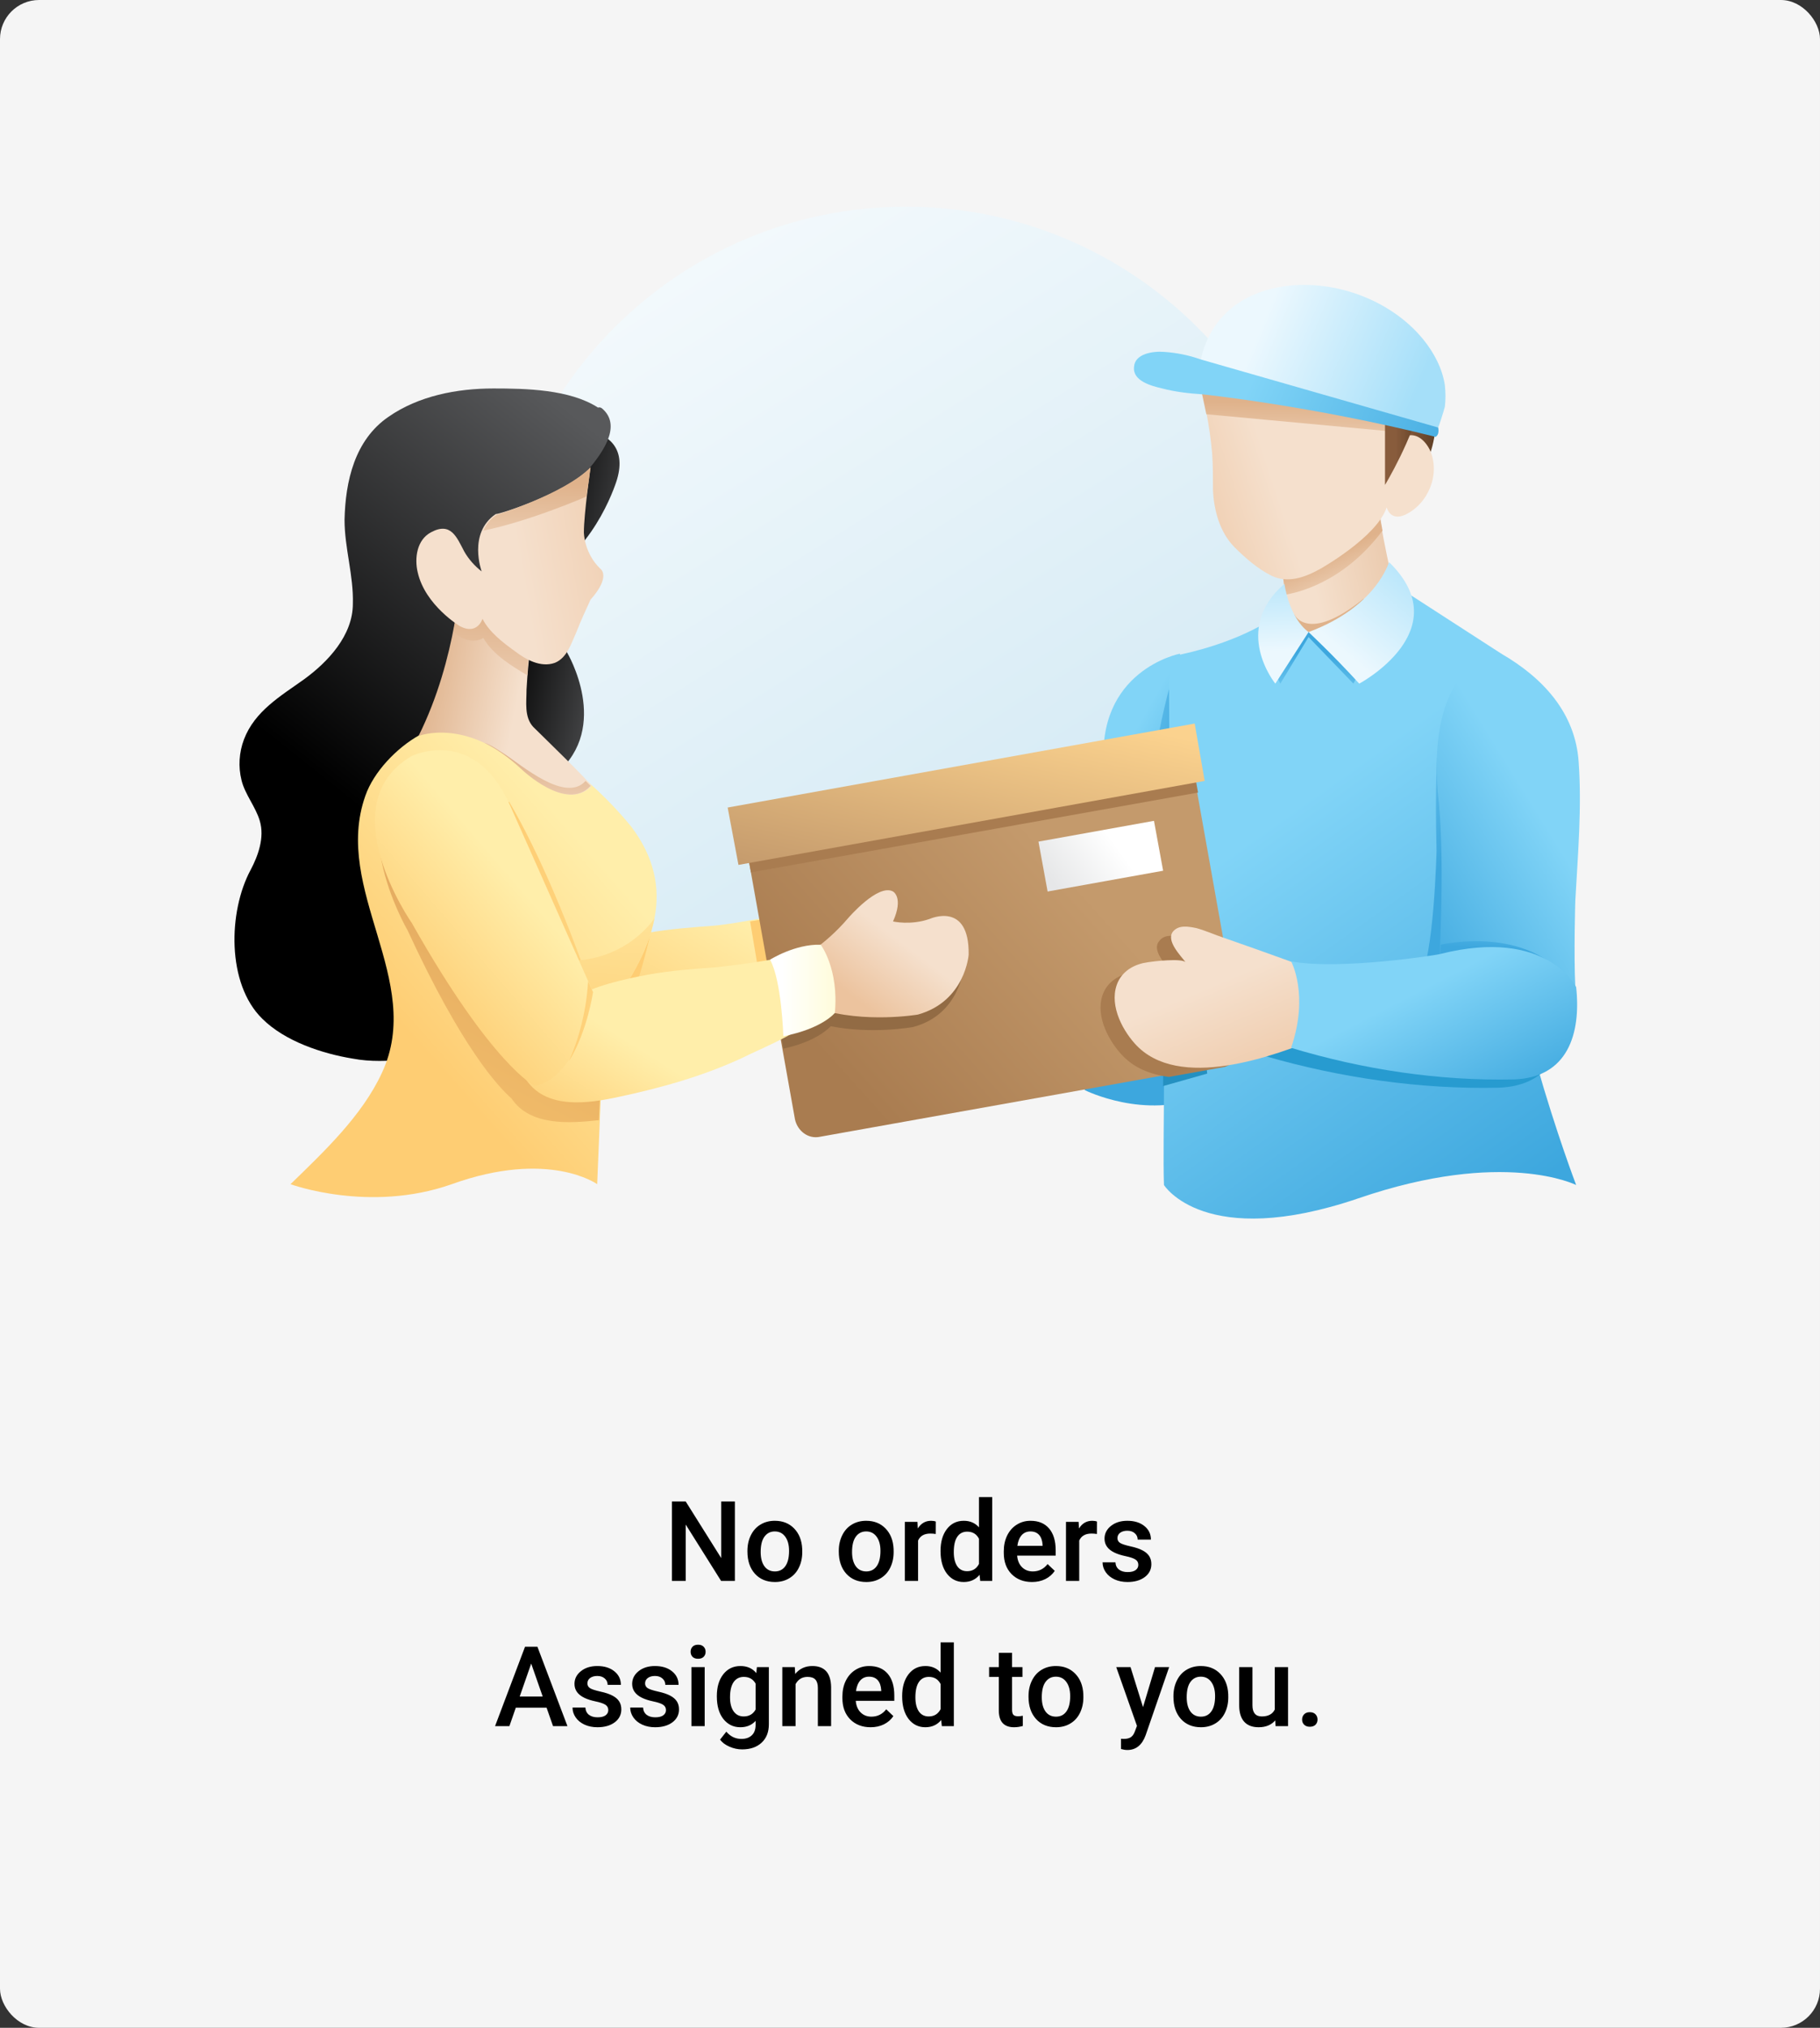 <svg width="326" height="363" viewBox="0 0 326 363" fill="none" xmlns="http://www.w3.org/2000/svg">
<rect x="0" y="0" width="326" height="363" fill="#333333" stroke="none"/>
<rect width="326" height="363" rx="7" fill="#F5F5F5"/>
<path d="M131.633 283H129.162L122.824 272.912V283H120.354V268.781H122.824L129.182 278.908V268.781H131.633V283ZM133.879 277.619C133.879 276.584 134.084 275.653 134.494 274.826C134.904 273.993 135.48 273.355 136.223 272.912C136.965 272.463 137.818 272.238 138.781 272.238C140.207 272.238 141.363 272.697 142.248 273.615C143.14 274.533 143.622 275.751 143.693 277.268L143.703 277.824C143.703 278.866 143.501 279.797 143.098 280.617C142.701 281.438 142.128 282.072 141.379 282.521C140.637 282.971 139.777 283.195 138.801 283.195C137.31 283.195 136.115 282.701 135.217 281.711C134.325 280.715 133.879 279.39 133.879 277.736V277.619ZM136.252 277.824C136.252 278.911 136.477 279.764 136.926 280.383C137.375 280.995 138 281.301 138.801 281.301C139.602 281.301 140.223 280.988 140.666 280.363C141.115 279.738 141.34 278.824 141.34 277.619C141.34 276.551 141.109 275.705 140.646 275.08C140.191 274.455 139.569 274.143 138.781 274.143C138.007 274.143 137.391 274.452 136.936 275.07C136.48 275.682 136.252 276.6 136.252 277.824ZM150.246 277.619C150.246 276.584 150.451 275.653 150.861 274.826C151.271 273.993 151.848 273.355 152.59 272.912C153.332 272.463 154.185 272.238 155.148 272.238C156.574 272.238 157.73 272.697 158.615 273.615C159.507 274.533 159.989 275.751 160.061 277.268L160.07 277.824C160.07 278.866 159.868 279.797 159.465 280.617C159.068 281.438 158.495 282.072 157.746 282.521C157.004 282.971 156.145 283.195 155.168 283.195C153.677 283.195 152.482 282.701 151.584 281.711C150.692 280.715 150.246 279.39 150.246 277.736V277.619ZM152.619 277.824C152.619 278.911 152.844 279.764 153.293 280.383C153.742 280.995 154.367 281.301 155.168 281.301C155.969 281.301 156.59 280.988 157.033 280.363C157.482 279.738 157.707 278.824 157.707 277.619C157.707 276.551 157.476 275.705 157.014 275.08C156.558 274.455 155.936 274.143 155.148 274.143C154.374 274.143 153.758 274.452 153.303 275.07C152.847 275.682 152.619 276.6 152.619 277.824ZM167.609 274.602C167.297 274.549 166.975 274.523 166.643 274.523C165.555 274.523 164.823 274.94 164.445 275.773V283H162.072V272.434H164.338L164.396 273.615C164.969 272.697 165.764 272.238 166.779 272.238C167.118 272.238 167.398 272.284 167.619 272.375L167.609 274.602ZM168.469 277.639C168.469 276.011 168.846 274.706 169.602 273.723C170.357 272.733 171.369 272.238 172.639 272.238C173.758 272.238 174.663 272.629 175.354 273.41V268H177.727V283H175.578L175.461 281.906C174.751 282.766 173.804 283.195 172.619 283.195C171.382 283.195 170.38 282.697 169.611 281.701C168.85 280.705 168.469 279.351 168.469 277.639ZM170.842 277.844C170.842 278.918 171.047 279.758 171.457 280.363C171.874 280.962 172.463 281.262 173.225 281.262C174.195 281.262 174.904 280.829 175.354 279.963V275.451C174.917 274.605 174.214 274.182 173.244 274.182C172.476 274.182 171.883 274.488 171.467 275.1C171.05 275.705 170.842 276.62 170.842 277.844ZM184.855 283.195C183.352 283.195 182.131 282.723 181.193 281.779C180.262 280.829 179.797 279.566 179.797 277.99V277.697C179.797 276.643 179.999 275.702 180.402 274.875C180.812 274.042 181.385 273.394 182.121 272.932C182.857 272.469 183.677 272.238 184.582 272.238C186.021 272.238 187.131 272.697 187.912 273.615C188.7 274.533 189.094 275.832 189.094 277.512V278.469H182.189C182.261 279.341 182.551 280.031 183.059 280.539C183.573 281.047 184.217 281.301 184.992 281.301C186.079 281.301 186.965 280.861 187.648 279.982L188.928 281.203C188.505 281.835 187.938 282.326 187.229 282.678C186.525 283.023 185.734 283.195 184.855 283.195ZM184.572 274.143C183.921 274.143 183.394 274.37 182.99 274.826C182.593 275.282 182.339 275.917 182.229 276.73H186.75V276.555C186.698 275.76 186.486 275.161 186.115 274.758C185.744 274.348 185.23 274.143 184.572 274.143ZM196.477 274.602C196.164 274.549 195.842 274.523 195.51 274.523C194.423 274.523 193.69 274.94 193.312 275.773V283H190.939V272.434H193.205L193.264 273.615C193.837 272.697 194.631 272.238 195.646 272.238C195.985 272.238 196.265 272.284 196.486 272.375L196.477 274.602ZM203.898 280.129C203.898 279.706 203.723 279.383 203.371 279.162C203.026 278.941 202.45 278.745 201.643 278.576C200.835 278.407 200.161 278.192 199.621 277.932C198.436 277.359 197.844 276.529 197.844 275.441C197.844 274.53 198.228 273.768 198.996 273.156C199.764 272.544 200.741 272.238 201.926 272.238C203.189 272.238 204.208 272.551 204.982 273.176C205.764 273.801 206.154 274.611 206.154 275.607H203.781C203.781 275.152 203.612 274.774 203.273 274.475C202.935 274.169 202.486 274.016 201.926 274.016C201.405 274.016 200.979 274.136 200.646 274.377C200.321 274.618 200.158 274.94 200.158 275.344C200.158 275.708 200.311 275.992 200.617 276.193C200.923 276.395 201.542 276.6 202.473 276.809C203.404 277.01 204.133 277.255 204.66 277.541C205.194 277.821 205.588 278.16 205.842 278.557C206.102 278.954 206.232 279.436 206.232 280.002C206.232 280.952 205.839 281.724 205.051 282.316C204.263 282.902 203.231 283.195 201.955 283.195C201.089 283.195 200.318 283.039 199.641 282.727C198.964 282.414 198.436 281.984 198.059 281.438C197.681 280.891 197.492 280.301 197.492 279.67H199.797C199.829 280.23 200.041 280.663 200.432 280.969C200.822 281.268 201.34 281.418 201.984 281.418C202.609 281.418 203.085 281.301 203.41 281.066C203.736 280.826 203.898 280.513 203.898 280.129ZM97.902 305.689H92.394L91.242 309H88.674L94.045 294.781H96.262L101.643 309H99.064L97.902 305.689ZM93.088 303.697H97.209L95.148 297.799L93.088 303.697ZM108.957 306.129C108.957 305.706 108.781 305.383 108.43 305.162C108.085 304.941 107.508 304.745 106.701 304.576C105.894 304.407 105.22 304.192 104.68 303.932C103.495 303.359 102.902 302.529 102.902 301.441C102.902 300.53 103.286 299.768 104.055 299.156C104.823 298.544 105.799 298.238 106.984 298.238C108.247 298.238 109.266 298.551 110.041 299.176C110.822 299.801 111.213 300.611 111.213 301.607H108.84C108.84 301.152 108.671 300.774 108.332 300.475C107.993 300.169 107.544 300.016 106.984 300.016C106.464 300.016 106.037 300.136 105.705 300.377C105.38 300.618 105.217 300.94 105.217 301.344C105.217 301.708 105.37 301.992 105.676 302.193C105.982 302.395 106.6 302.6 107.531 302.809C108.462 303.01 109.191 303.255 109.719 303.541C110.253 303.821 110.646 304.16 110.9 304.557C111.161 304.954 111.291 305.436 111.291 306.002C111.291 306.952 110.897 307.724 110.109 308.316C109.322 308.902 108.29 309.195 107.014 309.195C106.148 309.195 105.376 309.039 104.699 308.727C104.022 308.414 103.495 307.984 103.117 307.438C102.74 306.891 102.551 306.301 102.551 305.67H104.855C104.888 306.23 105.1 306.663 105.49 306.969C105.881 307.268 106.398 307.418 107.043 307.418C107.668 307.418 108.143 307.301 108.469 307.066C108.794 306.826 108.957 306.513 108.957 306.129ZM119.289 306.129C119.289 305.706 119.113 305.383 118.762 305.162C118.417 304.941 117.84 304.745 117.033 304.576C116.226 304.407 115.552 304.192 115.012 303.932C113.827 303.359 113.234 302.529 113.234 301.441C113.234 300.53 113.618 299.768 114.387 299.156C115.155 298.544 116.132 298.238 117.316 298.238C118.579 298.238 119.598 298.551 120.373 299.176C121.154 299.801 121.545 300.611 121.545 301.607H119.172C119.172 301.152 119.003 300.774 118.664 300.475C118.326 300.169 117.876 300.016 117.316 300.016C116.796 300.016 116.369 300.136 116.037 300.377C115.712 300.618 115.549 300.94 115.549 301.344C115.549 301.708 115.702 301.992 116.008 302.193C116.314 302.395 116.932 302.6 117.863 302.809C118.794 303.01 119.523 303.255 120.051 303.541C120.585 303.821 120.979 304.16 121.232 304.557C121.493 304.954 121.623 305.436 121.623 306.002C121.623 306.952 121.229 307.724 120.441 308.316C119.654 308.902 118.622 309.195 117.346 309.195C116.48 309.195 115.708 309.039 115.031 308.727C114.354 308.414 113.827 307.984 113.449 307.438C113.072 306.891 112.883 306.301 112.883 305.67H115.188C115.22 306.23 115.432 306.663 115.822 306.969C116.213 307.268 116.73 307.418 117.375 307.418C118 307.418 118.475 307.301 118.801 307.066C119.126 306.826 119.289 306.513 119.289 306.129ZM126.223 309H123.85V298.434H126.223V309ZM123.703 295.689C123.703 295.325 123.817 295.022 124.045 294.781C124.279 294.54 124.611 294.42 125.041 294.42C125.471 294.42 125.803 294.54 126.037 294.781C126.271 295.022 126.389 295.325 126.389 295.689C126.389 296.048 126.271 296.347 126.037 296.588C125.803 296.822 125.471 296.939 125.041 296.939C124.611 296.939 124.279 296.822 124.045 296.588C123.817 296.347 123.703 296.048 123.703 295.689ZM128.4 303.639C128.4 301.998 128.785 300.689 129.553 299.713C130.327 298.73 131.353 298.238 132.629 298.238C133.833 298.238 134.781 298.658 135.471 299.498L135.578 298.434H137.717V308.678C137.717 310.064 137.284 311.158 136.418 311.959C135.559 312.76 134.396 313.16 132.932 313.16C132.157 313.16 131.398 312.997 130.656 312.672C129.921 312.353 129.361 311.933 128.977 311.412L130.1 309.986C130.829 310.852 131.727 311.285 132.795 311.285C133.583 311.285 134.204 311.07 134.66 310.641C135.116 310.217 135.344 309.592 135.344 308.766V308.053C134.66 308.814 133.749 309.195 132.609 309.195C131.372 309.195 130.36 308.704 129.572 307.721C128.791 306.738 128.4 305.377 128.4 303.639ZM130.764 303.844C130.764 304.905 130.979 305.742 131.408 306.354C131.844 306.959 132.447 307.262 133.215 307.262C134.172 307.262 134.882 306.852 135.344 306.031V301.383C134.895 300.582 134.191 300.182 133.234 300.182C132.453 300.182 131.844 300.491 131.408 301.109C130.979 301.728 130.764 302.639 130.764 303.844ZM142.365 298.434L142.434 299.654C143.215 298.71 144.24 298.238 145.51 298.238C147.71 298.238 148.83 299.498 148.869 302.018V309H146.496V302.154C146.496 301.484 146.35 300.989 146.057 300.67C145.77 300.344 145.298 300.182 144.641 300.182C143.684 300.182 142.971 300.615 142.502 301.48V309H140.129V298.434H142.365ZM155.949 309.195C154.445 309.195 153.225 308.723 152.287 307.779C151.356 306.829 150.891 305.566 150.891 303.99V303.697C150.891 302.643 151.092 301.702 151.496 300.875C151.906 300.042 152.479 299.394 153.215 298.932C153.951 298.469 154.771 298.238 155.676 298.238C157.115 298.238 158.225 298.697 159.006 299.615C159.794 300.533 160.188 301.832 160.188 303.512V304.469H153.283C153.355 305.341 153.645 306.031 154.152 306.539C154.667 307.047 155.311 307.301 156.086 307.301C157.173 307.301 158.059 306.861 158.742 305.982L160.021 307.203C159.598 307.835 159.032 308.326 158.322 308.678C157.619 309.023 156.828 309.195 155.949 309.195ZM155.666 300.143C155.015 300.143 154.488 300.37 154.084 300.826C153.687 301.282 153.433 301.917 153.322 302.73H157.844V302.555C157.792 301.76 157.58 301.161 157.209 300.758C156.838 300.348 156.324 300.143 155.666 300.143ZM161.594 303.639C161.594 302.011 161.971 300.706 162.727 299.723C163.482 298.733 164.494 298.238 165.764 298.238C166.883 298.238 167.788 298.629 168.479 299.41V294H170.852V309H168.703L168.586 307.906C167.876 308.766 166.929 309.195 165.744 309.195C164.507 309.195 163.505 308.697 162.736 307.701C161.975 306.705 161.594 305.351 161.594 303.639ZM163.967 303.844C163.967 304.918 164.172 305.758 164.582 306.363C164.999 306.962 165.588 307.262 166.35 307.262C167.32 307.262 168.029 306.829 168.479 305.963V301.451C168.042 300.605 167.339 300.182 166.369 300.182C165.601 300.182 165.008 300.488 164.592 301.1C164.175 301.705 163.967 302.62 163.967 303.844ZM181.281 295.865V298.434H183.146V300.191H181.281V306.09C181.281 306.493 181.359 306.786 181.516 306.969C181.678 307.145 181.965 307.232 182.375 307.232C182.648 307.232 182.925 307.2 183.205 307.135V308.971C182.665 309.12 182.144 309.195 181.643 309.195C179.82 309.195 178.908 308.189 178.908 306.178V300.191H177.17V298.434H178.908V295.865H181.281ZM184.23 303.619C184.23 302.584 184.436 301.653 184.846 300.826C185.256 299.993 185.832 299.355 186.574 298.912C187.316 298.463 188.169 298.238 189.133 298.238C190.559 298.238 191.714 298.697 192.6 299.615C193.492 300.533 193.973 301.751 194.045 303.268L194.055 303.824C194.055 304.866 193.853 305.797 193.449 306.617C193.052 307.438 192.479 308.072 191.73 308.521C190.988 308.971 190.129 309.195 189.152 309.195C187.661 309.195 186.467 308.701 185.568 307.711C184.676 306.715 184.23 305.39 184.23 303.736V303.619ZM186.604 303.824C186.604 304.911 186.828 305.764 187.277 306.383C187.727 306.995 188.352 307.301 189.152 307.301C189.953 307.301 190.575 306.988 191.018 306.363C191.467 305.738 191.691 304.824 191.691 303.619C191.691 302.551 191.46 301.705 190.998 301.08C190.542 300.455 189.921 300.143 189.133 300.143C188.358 300.143 187.743 300.452 187.287 301.07C186.831 301.682 186.604 302.6 186.604 303.824ZM204.738 305.602L206.887 298.434H209.416L205.217 310.602C204.572 312.379 203.479 313.268 201.936 313.268C201.59 313.268 201.21 313.209 200.793 313.092V311.256L201.242 311.285C201.841 311.285 202.29 311.174 202.59 310.953C202.896 310.738 203.137 310.374 203.312 309.859L203.654 308.951L199.943 298.434H202.502L204.738 305.602ZM210.188 303.619C210.188 302.584 210.393 301.653 210.803 300.826C211.213 299.993 211.789 299.355 212.531 298.912C213.273 298.463 214.126 298.238 215.09 298.238C216.516 298.238 217.671 298.697 218.557 299.615C219.449 300.533 219.93 301.751 220.002 303.268L220.012 303.824C220.012 304.866 219.81 305.797 219.406 306.617C219.009 307.438 218.436 308.072 217.688 308.521C216.945 308.971 216.086 309.195 215.109 309.195C213.618 309.195 212.424 308.701 211.525 307.711C210.633 306.715 210.188 305.39 210.188 303.736V303.619ZM212.561 303.824C212.561 304.911 212.785 305.764 213.234 306.383C213.684 306.995 214.309 307.301 215.109 307.301C215.91 307.301 216.532 306.988 216.975 306.363C217.424 305.738 217.648 304.824 217.648 303.619C217.648 302.551 217.417 301.705 216.955 301.08C216.499 300.455 215.878 300.143 215.09 300.143C214.315 300.143 213.7 300.452 213.244 301.07C212.788 301.682 212.561 302.6 212.561 303.824ZM228.42 307.965C227.723 308.785 226.734 309.195 225.451 309.195C224.305 309.195 223.436 308.86 222.844 308.189C222.258 307.519 221.965 306.549 221.965 305.279V298.434H224.338V305.25C224.338 306.591 224.895 307.262 226.008 307.262C227.16 307.262 227.938 306.848 228.342 306.021V298.434H230.715V309H228.479L228.42 307.965ZM234.611 306.5C235.054 306.5 235.396 306.627 235.637 306.881C235.878 307.128 235.998 307.441 235.998 307.818C235.998 308.189 235.878 308.499 235.637 308.746C235.396 308.987 235.054 309.107 234.611 309.107C234.188 309.107 233.853 308.987 233.605 308.746C233.358 308.505 233.234 308.196 233.234 307.818C233.234 307.441 233.355 307.128 233.596 306.881C233.837 306.627 234.175 306.5 234.611 306.5Z" fill="black"/>
<path d="M162.286 184.201C203.022 184.201 236.044 151.249 236.044 110.601C236.044 69.952 203.022 37 162.286 37C121.551 37 88.528 69.952 88.528 110.601C88.528 151.249 121.551 184.201 162.286 184.201Z" fill="url(#paint0_linear)"/>
<path d="M194.347 195.163C194.347 195.163 205.065 200.521 215.485 196.205L224.565 176.706L221.737 142.175L211.317 117.021C211.317 117.021 196.134 119.998 197.771 137.71L194.05 194.418C194.05 194.418 194.05 194.716 194.347 195.163Z" fill="url(#paint1_linear)"/>
<path d="M142.694 176.557C142.694 177.153 139.568 178.79 136.888 179.981C135.102 180.725 133.613 181.469 133.316 181.618C126.171 185.041 118.132 187.274 110.541 188.911C105.033 190.102 97.292 191.293 93.72 185.488C90.147 179.683 98.483 173.432 102.056 171.348C106.373 169.115 111.136 167.925 115.751 167.032C119.919 166.287 124.087 165.99 128.106 165.692C128.106 165.692 130.934 165.394 134.06 164.799C136.888 164.352 140.014 163.757 141.056 163.311L142.694 176.557Z" fill="url(#paint2_linear)"/>
<path d="M142.694 176.557C142.694 177.153 139.568 178.79 136.888 179.981L134.358 164.948C137.186 164.501 140.312 163.906 141.354 163.459L142.694 176.557Z" fill="url(#paint3_linear)"/>
<path d="M209.382 123.421C209.382 123.421 203.279 145.152 204.618 169.115L218.164 175.664L222.63 143.663L209.382 123.421Z" fill="url(#paint4_linear)"/>
<path d="M228.436 95.29C228.436 95.29 231.413 108.835 230.222 117.021L232.604 122.23H237.069L244.81 114.788L249.573 108.835V104.518C249.573 104.518 245.852 89.634 246.596 83.68C246.596 83.68 241.237 81.001 240.493 81.001C239.898 81.001 226.5 83.68 226.5 83.68L228.436 95.29Z" fill="url(#paint5_linear)"/>
<path d="M231.859 110.025C231.859 110.025 234.241 115.235 244.214 107.197L248.68 109.43L248.978 114.342L243.024 120.593L235.283 123.272L229.329 118.807C229.329 118.807 227.989 113.746 227.989 113.449C227.989 113.151 228.584 110.025 228.584 110.025H231.859Z" fill="url(#paint6_linear)"/>
<path d="M116.495 167.18C116.495 167.18 115.006 174.027 112.773 179.832L109.499 181.32L108.308 173.134L113.369 167.18H116.495Z" fill="url(#paint7_linear)"/>
<path d="M139.865 178.492V178.344C139.865 178.195 139.419 168.371 137.484 164.65L137.335 164.501L137.484 164.352C137.484 164.352 141.801 161.673 146.415 161.673C146.564 161.673 146.564 161.673 146.713 161.673H146.862C146.862 161.673 150.285 166.139 149.392 174.027C149.243 174.176 147.011 177.004 140.014 178.344L139.865 178.492ZM137.781 164.501C139.568 168.073 140.014 176.409 140.163 177.897C146.415 176.706 148.797 174.176 149.095 173.878C149.839 166.734 147.011 162.566 146.564 161.971C142.545 161.971 138.675 164.055 137.781 164.501Z" fill="black"/>
<path d="M282.322 212.13C282.322 212.13 269.371 205.581 243.321 214.512C215.783 223.889 208.489 212.13 208.489 212.13C208.34 208.112 208.489 199.628 208.489 194.418C208.489 191.739 208.489 189.804 208.489 189.804V189.655C209.828 162.12 209.382 121.188 209.382 121.188C209.233 117.467 211.466 117.17 211.466 117.17C223.077 114.639 228.733 110.174 228.733 110.174C238.111 119.7 249.573 104.518 249.573 104.518L268.925 117.021L268.18 149.617C268.18 175.218 282.322 212.13 282.322 212.13Z" fill="url(#paint8_linear)"/>
<path d="M97.441 76.536C97.441 76.536 113.815 74.452 110.541 85.764C110.541 85.764 107.117 97.671 97.441 103.179C97.441 103.179 98.334 110.323 101.609 116.872C101.609 116.872 109.499 130.119 99.674 138.454H86.575L88.361 128.333L86.575 85.466L89.849 80.108L97.441 76.536Z" fill="url(#paint9_linear)"/>
<path d="M108.159 73.41C111.285 76.536 107.712 81.299 105.331 84.126C105.331 84.126 98.483 92.462 93.571 95.29L87.914 139.495L83.151 174.92L76.452 189.208C76.303 189.506 73.028 189.506 72.731 189.655C69.605 189.953 66.33 190.102 63.204 189.506C57.696 188.613 50.998 186.38 46.978 182.362C40.578 176.11 40.875 163.161 44.895 155.719C46.234 153.189 47.425 149.914 46.532 146.938C45.788 144.407 43.852 142.175 43.257 139.644C42.662 137.263 42.81 134.733 43.704 132.351C45.639 127.29 50.253 124.611 54.421 121.635C58.738 118.509 63.204 113.746 63.204 108.09C63.353 103.029 61.715 98.118 61.715 93.057C61.864 86.21 63.502 78.768 69.605 74.601C74.964 70.88 81.811 69.54 88.361 69.54C94.166 69.54 102.056 69.689 107.117 72.963C107.563 72.814 107.861 73.112 108.159 73.41Z" fill="url(#paint10_linear)"/>
<path d="M117.239 164.352C116.048 170.455 112.476 176.409 108.159 181.618L108.01 186.679L106.968 211.982C106.968 211.982 98.334 205.73 80.918 211.982C66.181 217.191 52.04 211.982 52.04 211.982C57.994 206.177 64.841 199.777 68.414 192.037C76.154 175.516 59.483 159.292 65.437 142.473C66.925 138.156 71.093 133.84 75.112 131.607C87.765 124.165 104.437 137.412 113.071 147.98C117.239 153.487 118.281 158.994 117.239 164.352Z" fill="url(#paint11_linear)"/>
<path d="M74.964 131.756C74.964 131.756 83.448 128.333 93.571 137.71C93.571 137.71 101.609 145.45 105.926 140.687C106.075 140.389 96.399 131.012 95.506 130.119C93.868 128.333 94.315 125.654 94.315 123.421C94.464 120.593 94.762 117.765 95.059 114.937C95.357 113.002 95.506 111.067 95.804 108.983L82.555 102.434C82.555 102.434 81.96 117.765 74.964 131.756Z" fill="url(#paint12_linear)"/>
<path d="M108.159 181.767C108.605 181.171 109.052 180.576 109.499 179.981C107.712 180.278 106.075 180.725 104.289 181.171L92.231 146.938C87.021 132.203 75.41 136.817 75.41 136.817C59.929 144.11 73.028 166.585 73.028 166.585C82.704 187.572 89.254 194.567 91.636 196.651C94.91 201.563 101.907 201.116 107.266 200.521L108.159 181.767Z" fill="url(#paint13_linear)"/>
<path d="M95.804 108.983L86.723 104.518L82.406 105.114C82.258 107.048 81.811 109.876 81.216 113.151C84.342 115.83 86.575 114.193 86.575 114.193C88.212 117.17 91.933 119.402 94.464 120.891C94.613 117.616 95.059 113.598 95.804 108.983Z" fill="url(#paint14_linear)"/>
<path d="M105.777 83.68C105.777 83.68 104.586 92.016 104.586 95.29C104.586 95.29 104.586 99.011 107.563 101.839C107.563 101.839 109.499 103.179 105.777 107.346C104.884 109.281 103.991 111.216 103.247 113.151C102.353 115.086 101.609 117.765 99.376 118.658C96.846 119.551 94.166 118.063 92.231 116.574C90.147 115.086 87.617 113.151 86.426 110.77C86.426 110.77 85.532 113.746 82.406 112.109C82.406 112.109 76.154 108.388 74.815 102.434C74.219 99.904 74.666 96.63 77.197 95.29C80.769 93.355 81.811 96.183 83.151 98.713C83.895 100.053 85.086 101.393 86.277 102.286C86.277 102.286 83.746 95.439 88.807 92.016C89.105 92.164 101.163 88.443 105.777 83.68Z" fill="url(#paint15_linear)"/>
<path d="M105.777 83.68C101.014 88.443 88.956 92.164 88.956 92.164C87.765 92.909 87.021 93.95 86.575 94.992C95.208 93.206 105.033 88.89 105.033 88.89C105.479 86.211 105.777 83.68 105.777 83.68Z" fill="url(#paint16_linear)"/>
<path d="M93.422 137.71C93.422 137.71 101.46 145.45 105.777 140.687C105.777 140.687 105.479 140.389 104.884 139.794C101.311 143.812 93.422 136.966 90.445 135.031C89.254 134.286 88.063 133.393 86.723 132.947C88.807 133.989 91.04 135.477 93.422 137.71Z" fill="url(#paint17_linear)"/>
<path d="M105.331 175.515C105.331 175.515 98.93 156.613 91.189 143.515L88.51 145.747L89.849 158.548L95.655 172.241L100.567 178.492L103.395 177.897L105.331 175.515Z" fill="url(#paint18_linear)"/>
<path d="M247.638 94.992C247.192 92.76 246.894 90.527 246.745 88.443C244.959 89.634 241.535 91.867 241.386 92.164C241.237 92.462 234.39 97.671 234.39 97.671L229.329 99.755C229.626 101.69 229.924 103.923 230.222 106.453C232.008 106.155 240.493 104.518 247.638 94.992Z" fill="url(#paint19_linear)"/>
<path d="M252.55 72.964L257.314 74.899C257.314 74.899 257.016 81.299 254.783 83.68L249.127 80.108L252.55 72.964Z" fill="url(#paint20_linear)"/>
<path d="M214.294 66.266C215.634 71.029 216.676 76.09 217.122 81.15C217.271 83.383 217.271 85.466 217.271 87.699C217.42 91.271 218.462 95.29 221.142 97.969C223.077 99.904 225.31 101.839 227.691 103.03C230.668 104.518 233.794 103.327 236.474 101.839C236.474 101.839 246.596 96.183 248.382 90.825C248.382 90.825 248.978 93.355 251.657 92.164C255.825 90.229 258.058 84.871 256.123 80.555C255.23 78.769 253.592 77.28 251.508 78.173L252.997 71.475L245.108 64.629L232.901 63.885H223.821L215.932 65.373L214.294 66.266Z" fill="url(#paint21_linear)"/>
<path d="M249.127 75.197L214.294 66.266C214.294 66.266 215.187 69.689 216.08 74.155L249.722 77.28L249.127 75.197Z" fill="url(#paint22_linear)"/>
<path d="M248.085 70.433V86.806C248.085 86.806 253.146 78.471 254.783 71.029L252.55 65.968L249.573 67.606L248.085 70.433Z" fill="url(#paint23_linear)"/>
<path d="M257.165 77.28L214.89 65.819C214.89 65.819 215.485 53.912 229.18 51.382C238.409 49.745 248.978 53.466 254.932 60.759C256.867 63.14 258.356 65.968 258.802 68.945C258.951 70.285 258.951 71.624 258.802 72.815C258.654 73.41 257.463 77.429 257.165 77.28Z" fill="url(#paint24_linear)"/>
<path d="M257.612 76.536L215.038 64.331C212.954 63.587 210.722 63.14 208.489 62.992C206.554 62.843 203.279 63.289 203.13 65.671C202.832 68.201 206.256 69.094 208.191 69.54C210.424 70.136 212.954 70.434 215.336 70.582C215.336 70.582 235.134 72.666 257.016 78.173C256.867 78.322 257.909 78.173 257.612 76.536Z" fill="url(#paint25_linear)"/>
<path d="M227.989 119.7L229.329 122.379L234.39 114.044L242.428 122.379L249.871 107.793L235.283 113.151H234.39L232.901 113.449L229.478 114.639L227.989 119.7Z" fill="url(#paint26_linear)"/>
<path d="M234.39 113.151C234.39 113.151 238.707 117.17 243.47 122.379C243.47 122.379 261.333 112.853 248.829 100.648C248.68 100.648 246.745 108.537 234.39 113.151Z" fill="url(#paint27_linear)"/>
<path d="M230.073 104.518C230.073 104.518 230.817 110.472 234.39 113.151L228.436 122.379C228.436 122.379 220.546 112.704 230.073 104.518Z" fill="url(#paint28_linear)"/>
<path d="M257.463 134.435C257.463 134.435 257.016 140.687 257.314 152.296C257.314 152.296 256.867 171.646 254.188 175.516L265.501 179.534V156.166L262.226 139.645L257.463 134.435Z" fill="url(#paint29_linear)"/>
<path d="M268.925 117.021C276.368 121.337 282.173 127.589 282.768 136.37C283.364 144.557 282.62 153.04 282.173 161.227C282.173 161.227 281.875 170.753 282.173 176.706C282.173 176.706 282.62 189.507 268.925 187.274L257.76 173.134C257.76 173.134 258.802 155.422 257.76 144.11C257.909 144.11 253.741 119.849 268.925 117.021Z" fill="url(#paint30_linear)"/>
<path d="M258.058 169.115C257.909 171.646 257.909 173.134 257.909 173.134L261.928 178.344L266.394 178.195L274.879 176.26L278.005 172.539C269.818 166.287 258.058 169.115 258.058 169.115Z" fill="url(#paint31_linear)"/>
<path d="M226.649 173.581C226.649 173.581 230.073 179.534 226.649 189.06C240.046 192.93 254.337 195.014 268.329 194.716C278.452 194.418 280.982 186.53 279.94 178.195C279.94 178.195 274.432 167.478 254.486 172.241C254.486 172.241 235.581 175.218 226.649 173.581Z" fill="url(#paint32_linear)"/>
<path d="M208.34 194.418C208.34 191.739 208.34 189.804 208.34 189.804V189.655L215.932 188.911L216.229 192.186L208.34 194.418Z" fill="url(#paint33_linear)"/>
<path d="M209.382 134.584L136.888 147.533C134.804 147.831 133.465 149.915 133.762 151.999L142.396 200.372C142.843 202.456 144.778 203.944 146.862 203.498L219.355 190.548C221.439 190.251 222.779 188.167 222.332 186.083L213.699 137.71C213.55 135.626 211.466 134.138 209.382 134.584Z" fill="url(#paint34_linear)"/>
<path d="M213.848 137.71C213.401 135.626 211.466 134.138 209.382 134.584L136.888 147.533C134.804 147.831 133.465 149.915 133.762 151.999L134.507 156.166L214.592 141.877L213.848 137.71Z" fill="url(#paint35_linear)"/>
<path d="M213.996 129.524L130.339 144.557L132.274 154.827L215.783 139.794L213.996 129.524Z" fill="url(#paint36_linear)"/>
<path d="M208.34 155.868L187.649 159.59L186.011 150.659L206.702 146.938L208.34 155.868Z" fill="url(#paint37_linear)"/>
<path d="M140.312 187.72C146.564 186.381 148.797 183.702 148.797 183.702C156.24 185.19 163.534 183.851 163.534 183.851C172.019 181.618 172.614 173.134 172.614 173.134C172.763 163.459 165.618 166.734 165.618 166.734C162.194 168.073 159.068 167.18 159.068 167.18C161.003 162.864 159.068 161.822 159.068 161.822C156.389 160.334 151.03 166.585 151.03 166.585C149.392 168.52 147.606 170.157 146.117 171.348C142.545 171.199 139.121 172.836 137.781 173.581L140.312 187.72Z" fill="url(#paint38_linear)"/>
<path d="M222.481 186.232L219.653 170.455C218.76 170.157 217.718 169.711 216.825 169.413C215.187 168.818 213.55 168.222 211.764 167.776C211.764 167.776 211.764 167.776 211.615 167.776C210.275 167.478 208.489 167.18 207.596 168.52C206.256 170.157 208.935 172.836 209.828 174.027C209.084 173.283 204.023 173.878 203.13 174.027C200.897 174.325 198.813 175.367 197.771 177.45C195.985 181.171 198.218 185.786 200.748 188.614C202.981 191.144 205.958 192.335 209.382 192.781L219.355 190.995C221.588 190.251 222.928 188.316 222.481 186.232Z" fill="url(#paint39_linear)"/>
<path d="M214.294 166.139C214.145 166.139 214.145 166.139 214.294 166.139C212.806 165.841 211.168 165.543 210.126 166.734C208.786 168.371 211.466 171.05 212.359 172.241C211.615 171.497 206.554 172.092 205.66 172.241C203.428 172.539 201.344 173.581 200.302 175.664C198.515 179.385 200.748 183.999 203.279 186.827C211.019 195.46 228.287 189.06 236.92 185.488V174.176C234.836 173.432 232.752 172.688 230.668 171.943C226.947 170.604 223.226 169.264 219.355 167.925C217.569 167.329 215.932 166.585 214.294 166.139Z" fill="url(#paint40_linear)"/>
<path d="M231.264 172.092C231.264 172.092 234.539 178.046 231.264 187.572C244.066 191.442 257.76 193.525 271.158 193.228C280.833 192.93 283.215 185.041 282.322 176.706C282.322 176.706 277.112 165.99 258.058 170.753C257.909 170.901 239.898 173.729 231.264 172.092Z" fill="url(#paint41_linear)"/>
<path d="M142.991 171.794C142.991 171.794 147.606 169.413 151.923 164.352C151.923 164.352 157.282 158.101 159.961 159.589C159.961 159.589 161.896 160.631 159.961 164.948C159.961 164.948 163.087 165.692 166.511 164.501C166.511 164.501 173.656 161.227 173.507 170.901C173.507 170.901 172.912 179.237 164.427 181.618C164.427 181.618 154.9 183.255 146.564 180.576L142.991 171.794Z" fill="url(#paint42_linear)"/>
<path d="M117.239 164.352C116.048 170.455 112.476 176.409 108.159 181.618L108.01 186.679L98.334 183.999L95.059 171.05C109.796 175.069 116.793 165.097 117.239 164.352Z" fill="url(#paint43_linear)"/>
<path d="M141.652 170.901L142.991 183.999C143.14 184.893 134.358 188.614 133.613 189.06C126.468 192.483 118.579 194.716 110.838 196.353C105.331 197.544 97.59 198.735 94.017 192.93C90.445 187.125 98.781 180.874 102.353 178.79C106.67 176.409 111.434 175.367 116.048 174.474C120.216 173.729 124.384 173.432 128.403 173.134C128.552 173.134 139.27 171.943 141.652 170.901Z" fill="url(#paint44_linear)"/>
<path d="M106.224 177.599C106.224 177.599 104.14 192.632 95.804 194.418C95.804 194.418 88.212 190.846 73.773 165.245C73.773 165.245 58.887 143.961 73.773 135.328C73.773 135.328 84.937 129.821 91.338 144.11L106.224 177.599Z" fill="url(#paint45_linear)"/>
<path d="M106.224 177.599L105.331 175.664C105.331 175.664 105.182 182.66 101.907 189.953C105.182 184.744 106.224 177.599 106.224 177.599Z" fill="url(#paint46_linear)"/>
<path d="M137.93 171.794C137.93 171.794 142.396 168.966 147.011 169.115C147.011 169.115 150.285 173.432 149.541 181.32C149.541 181.32 147.308 184.148 140.312 185.488C140.312 185.488 140.014 175.515 137.93 171.794Z" fill="url(#paint47_linear)"/>
<defs>
<linearGradient id="paint0_linear" x1="94.953" y1="3.745" x2="213.457" y2="192.402" gradientUnits="userSpaceOnUse">
<stop stop-color="white"/>
<stop offset="1" stop-color="#CAE5F2"/>
</linearGradient>
<linearGradient id="paint1_linear" x1="148.883" y1="125.021" x2="240.986" y2="178.132" gradientUnits="userSpaceOnUse">
<stop offset="0.47" stop-color="#81D4F7"/>
<stop offset="0.698" stop-color="#3DA7DE"/>
</linearGradient>
<linearGradient id="paint2_linear" x1="133.695" y1="152.191" x2="103.934" y2="201.796" gradientUnits="userSpaceOnUse">
<stop offset="0.184" stop-color="#FFEEAA"/>
<stop offset="0.725" stop-color="#FECD73"/>
</linearGradient>
<linearGradient id="paint3_linear" x1="136.356" y1="186.239" x2="139.165" y2="165.746" gradientUnits="userSpaceOnUse">
<stop offset="0.204" stop-color="#FFEEAA"/>
<stop offset="0.488" stop-color="#FECD73"/>
</linearGradient>
<linearGradient id="paint4_linear" x1="191.521" y1="144.568" x2="232.609" y2="153.628" gradientUnits="userSpaceOnUse">
<stop stop-color="#81D4F7"/>
<stop offset="0.465" stop-color="#3DA7DE"/>
</linearGradient>
<linearGradient id="paint5_linear" x1="199.302" y1="109.733" x2="287.296" y2="91.615" gradientUnits="userSpaceOnUse">
<stop offset="0.404" stop-color="#F5E0CD"/>
<stop offset="0.748" stop-color="#DFB28B"/>
</linearGradient>
<linearGradient id="paint6_linear" x1="245.779" y1="129.117" x2="236.18" y2="107.757" gradientUnits="userSpaceOnUse">
<stop stop-color="#F5E0CD"/>
<stop offset="0.633" stop-color="#DFB28B"/>
</linearGradient>
<linearGradient id="paint7_linear" x1="154.229" y1="179.698" x2="91.35" y2="171.283" gradientUnits="userSpaceOnUse">
<stop offset="0.204" stop-color="#FFEEAA"/>
<stop offset="0.488" stop-color="#FECD73"/>
</linearGradient>
<linearGradient id="paint8_linear" x1="201.369" y1="112.241" x2="290.223" y2="236.91" gradientUnits="userSpaceOnUse">
<stop offset="0.288" stop-color="#81D4F7"/>
<stop offset="0.81" stop-color="#3DA7DE"/>
</linearGradient>
<linearGradient id="paint9_linear" x1="80.983" y1="104.706" x2="114.558" y2="111.541" gradientUnits="userSpaceOnUse">
<stop offset="0.339"/>
<stop offset="1" stop-color="#58595B"/>
</linearGradient>
<linearGradient id="paint10_linear" x1="50.718" y1="159.498" x2="112.503" y2="81.855" gradientUnits="userSpaceOnUse">
<stop offset="0.202"/>
<stop offset="1" stop-color="#58595B"/>
</linearGradient>
<linearGradient id="paint11_linear" x1="129.03" y1="137.889" x2="29.871" y2="225.644" gradientUnits="userSpaceOnUse">
<stop offset="0.204" stop-color="#FFEEAA"/>
<stop offset="0.552" stop-color="#FECD73"/>
</linearGradient>
<linearGradient id="paint12_linear" x1="118.35" y1="127.619" x2="64.399" y2="116.787" gradientUnits="userSpaceOnUse">
<stop offset="0.465" stop-color="#F5E0CD"/>
<stop offset="0.785" stop-color="#DFB28B"/>
</linearGradient>
<linearGradient id="paint13_linear" x1="105.343" y1="138.075" x2="55.314" y2="236.853" gradientUnits="userSpaceOnUse">
<stop offset="0.095" stop-color="#DB9F5A"/>
<stop offset="0.848" stop-color="#FECD73"/>
</linearGradient>
<linearGradient id="paint14_linear" x1="87.98" y1="133.506" x2="88.659" y2="98.409" gradientUnits="userSpaceOnUse">
<stop stop-color="#F5E0CD"/>
<stop offset="0.707" stop-color="#DFB28B"/>
</linearGradient>
<linearGradient id="paint15_linear" x1="59.037" y1="108.82" x2="126.553" y2="97.146" gradientUnits="userSpaceOnUse">
<stop offset="0.51" stop-color="#F5E0CD"/>
<stop offset="1" stop-color="#ECC19C"/>
</linearGradient>
<linearGradient id="paint16_linear" x1="95.933" y1="104.216" x2="96.418" y2="79.145" gradientUnits="userSpaceOnUse">
<stop stop-color="#F5E0CD"/>
<stop offset="0.707" stop-color="#DFB28B"/>
</linearGradient>
<linearGradient id="paint17_linear" x1="96.019" y1="149.037" x2="96.392" y2="129.783" gradientUnits="userSpaceOnUse">
<stop stop-color="#F5E0CD"/>
<stop offset="0.707" stop-color="#DFB28B"/>
</linearGradient>
<linearGradient id="paint18_linear" x1="216.164" y1="177.28" x2="38.736" y2="153.537" gradientUnits="userSpaceOnUse">
<stop offset="0.204" stop-color="#FFEEAA"/>
<stop offset="0.72" stop-color="#FECD73"/>
</linearGradient>
<linearGradient id="paint19_linear" x1="243.147" y1="107.771" x2="236.788" y2="93.622" gradientUnits="userSpaceOnUse">
<stop stop-color="#F5E0CD"/>
<stop offset="0.633" stop-color="#DFB28B"/>
</linearGradient>
<linearGradient id="paint20_linear" x1="249.1" y1="78.282" x2="257.347" y2="78.282" gradientUnits="userSpaceOnUse">
<stop offset="0.284" stop-color="#885C3C"/>
<stop offset="0.948" stop-color="#604026"/>
</linearGradient>
<linearGradient id="paint21_linear" x1="256.675" y1="73.613" x2="203.22" y2="91.124" gradientUnits="userSpaceOnUse">
<stop offset="0.551" stop-color="#F5E0CD"/>
<stop offset="1" stop-color="#ECC19C"/>
</linearGradient>
<linearGradient id="paint22_linear" x1="231.816" y1="84.428" x2="232.03" y2="65.025" gradientUnits="userSpaceOnUse">
<stop stop-color="#F5E0CD"/>
<stop offset="0.635" stop-color="#DFB28B"/>
</linearGradient>
<linearGradient id="paint23_linear" x1="248.129" y1="76.325" x2="254.761" y2="76.325" gradientUnits="userSpaceOnUse">
<stop offset="0.284" stop-color="#885C3C"/>
<stop offset="0.948" stop-color="#604026"/>
</linearGradient>
<linearGradient id="paint24_linear" x1="212.749" y1="52.629" x2="263.705" y2="73.66" gradientUnits="userSpaceOnUse">
<stop offset="0.26" stop-color="#ECF8FE"/>
<stop offset="0.81" stop-color="#A5DFF9"/>
</linearGradient>
<linearGradient id="paint25_linear" x1="204.7" y1="60.898" x2="277.327" y2="92.444" gradientUnits="userSpaceOnUse">
<stop offset="0.262" stop-color="#81D4F7"/>
<stop offset="0.81" stop-color="#3DA7DE"/>
</linearGradient>
<linearGradient id="paint26_linear" x1="237.486" y1="127.451" x2="238.982" y2="113.42" gradientUnits="userSpaceOnUse">
<stop stop-color="#81D4F7"/>
<stop offset="0.723" stop-color="#3DA7DE"/>
</linearGradient>
<linearGradient id="paint27_linear" x1="230.697" y1="128.761" x2="256.901" y2="97.702" gradientUnits="userSpaceOnUse">
<stop offset="0.384" stop-color="#ECF8FE"/>
<stop offset="1" stop-color="#A5DFF9"/>
</linearGradient>
<linearGradient id="paint28_linear" x1="230.558" y1="129.722" x2="229.047" y2="95.322" gradientUnits="userSpaceOnUse">
<stop offset="0.384" stop-color="#ECF8FE"/>
<stop offset="0.892" stop-color="#A5DFF9"/>
</linearGradient>
<linearGradient id="paint29_linear" x1="237.874" y1="144.092" x2="271.953" y2="164.908" gradientUnits="userSpaceOnUse">
<stop stop-color="#81D4F7"/>
<stop offset="0.572" stop-color="#3DA7DE"/>
</linearGradient>
<linearGradient id="paint30_linear" x1="314.665" y1="125.535" x2="198.797" y2="197.208" gradientUnits="userSpaceOnUse">
<stop offset="0.321" stop-color="#81D4F7"/>
<stop offset="0.572" stop-color="#3DA7DE"/>
</linearGradient>
<linearGradient id="paint31_linear" x1="268.739" y1="159.519" x2="267.445" y2="180.276" gradientUnits="userSpaceOnUse">
<stop offset="0.002" stop-color="#81D4F7"/>
<stop offset="0.499" stop-color="#3DA7DE"/>
</linearGradient>
<linearGradient id="paint32_linear" x1="249.916" y1="203.125" x2="254.033" y2="173.091" gradientUnits="userSpaceOnUse">
<stop stop-color="#81D4F7"/>
<stop offset="0.194" stop-color="#279BD0"/>
</linearGradient>
<linearGradient id="paint33_linear" x1="211.477" y1="197.205" x2="212.548" y2="189.391" gradientUnits="userSpaceOnUse">
<stop stop-color="#81D4F7"/>
<stop offset="0.194" stop-color="#2490C1"/>
</linearGradient>
<linearGradient id="paint34_linear" x1="127.262" y1="214.848" x2="228.837" y2="123.615" gradientUnits="userSpaceOnUse">
<stop offset="0.236" stop-color="#A97C50"/>
<stop offset="0.636" stop-color="#C49A6C"/>
</linearGradient>
<linearGradient id="paint35_linear" x1="171.532" y1="134.646" x2="176.796" y2="158.454" gradientUnits="userSpaceOnUse">
<stop offset="0.712" stop-color="#A97C50"/>
<stop offset="0.978" stop-color="#C49A6C"/>
</linearGradient>
<linearGradient id="paint36_linear" x1="164.843" y1="179.847" x2="179.025" y2="114.915" gradientUnits="userSpaceOnUse">
<stop offset="0.256" stop-color="#C49A6C"/>
<stop offset="0.854" stop-color="#FBD28E"/>
</linearGradient>
<linearGradient id="paint37_linear" x1="179.044" y1="166.427" x2="205.999" y2="146.8" gradientUnits="userSpaceOnUse">
<stop offset="0.381" stop-color="#E6E7E8"/>
<stop offset="0.773" stop-color="white"/>
</linearGradient>
<linearGradient id="paint38_linear" x1="150.873" y1="156.167" x2="161.87" y2="202.424" gradientUnits="userSpaceOnUse">
<stop offset="0.712" stop-color="#926B44"/>
<stop offset="0.978" stop-color="#C49A6C"/>
</linearGradient>
<linearGradient id="paint39_linear" x1="202.13" y1="161.235" x2="219.338" y2="201.885" gradientUnits="userSpaceOnUse">
<stop offset="0.712" stop-color="#A97C50"/>
<stop offset="0.978" stop-color="#C49A6C"/>
</linearGradient>
<linearGradient id="paint40_linear" x1="209.515" y1="156.837" x2="228.275" y2="201.156" gradientUnits="userSpaceOnUse">
<stop offset="0.435" stop-color="#F5E0CD"/>
<stop offset="1" stop-color="#ECC19C"/>
</linearGradient>
<linearGradient id="paint41_linear" x1="248.692" y1="166.565" x2="269.114" y2="206.335" gradientUnits="userSpaceOnUse">
<stop offset="0.27" stop-color="#81D4F7"/>
<stop offset="0.894" stop-color="#3DA7DE"/>
</linearGradient>
<linearGradient id="paint42_linear" x1="166.467" y1="162.054" x2="150.076" y2="183.515" gradientUnits="userSpaceOnUse">
<stop offset="0.304" stop-color="#F5E0CD"/>
<stop offset="0.792" stop-color="#ECC39E"/>
</linearGradient>
<linearGradient id="paint43_linear" x1="107.688" y1="148.258" x2="102.91" y2="208.385" gradientUnits="userSpaceOnUse">
<stop stop-color="#FFEEAA"/>
<stop offset="0.725" stop-color="#FECD73"/>
</linearGradient>
<linearGradient id="paint44_linear" x1="127.026" y1="171.802" x2="104.545" y2="207.549" gradientUnits="userSpaceOnUse">
<stop offset="0.474" stop-color="#FFEEAA"/>
<stop offset="1" stop-color="#FECD73"/>
</linearGradient>
<linearGradient id="paint45_linear" x1="113.089" y1="141.013" x2="60.469" y2="186.306" gradientUnits="userSpaceOnUse">
<stop offset="0.384" stop-color="#FFEEAA"/>
<stop offset="0.779" stop-color="#FECD73"/>
</linearGradient>
<linearGradient id="paint46_linear" x1="119.623" y1="184.848" x2="96.643" y2="181.772" gradientUnits="userSpaceOnUse">
<stop offset="0.204" stop-color="#FFEEAA"/>
<stop offset="0.72" stop-color="#FECD73"/>
</linearGradient>
<linearGradient id="paint47_linear" x1="137.892" y1="177.295" x2="149.704" y2="177.295" gradientUnits="userSpaceOnUse">
<stop offset="0.184" stop-color="white"/>
<stop offset="0.989" stop-color="#FFFCDB"/>
</linearGradient>
</defs>
</svg>
